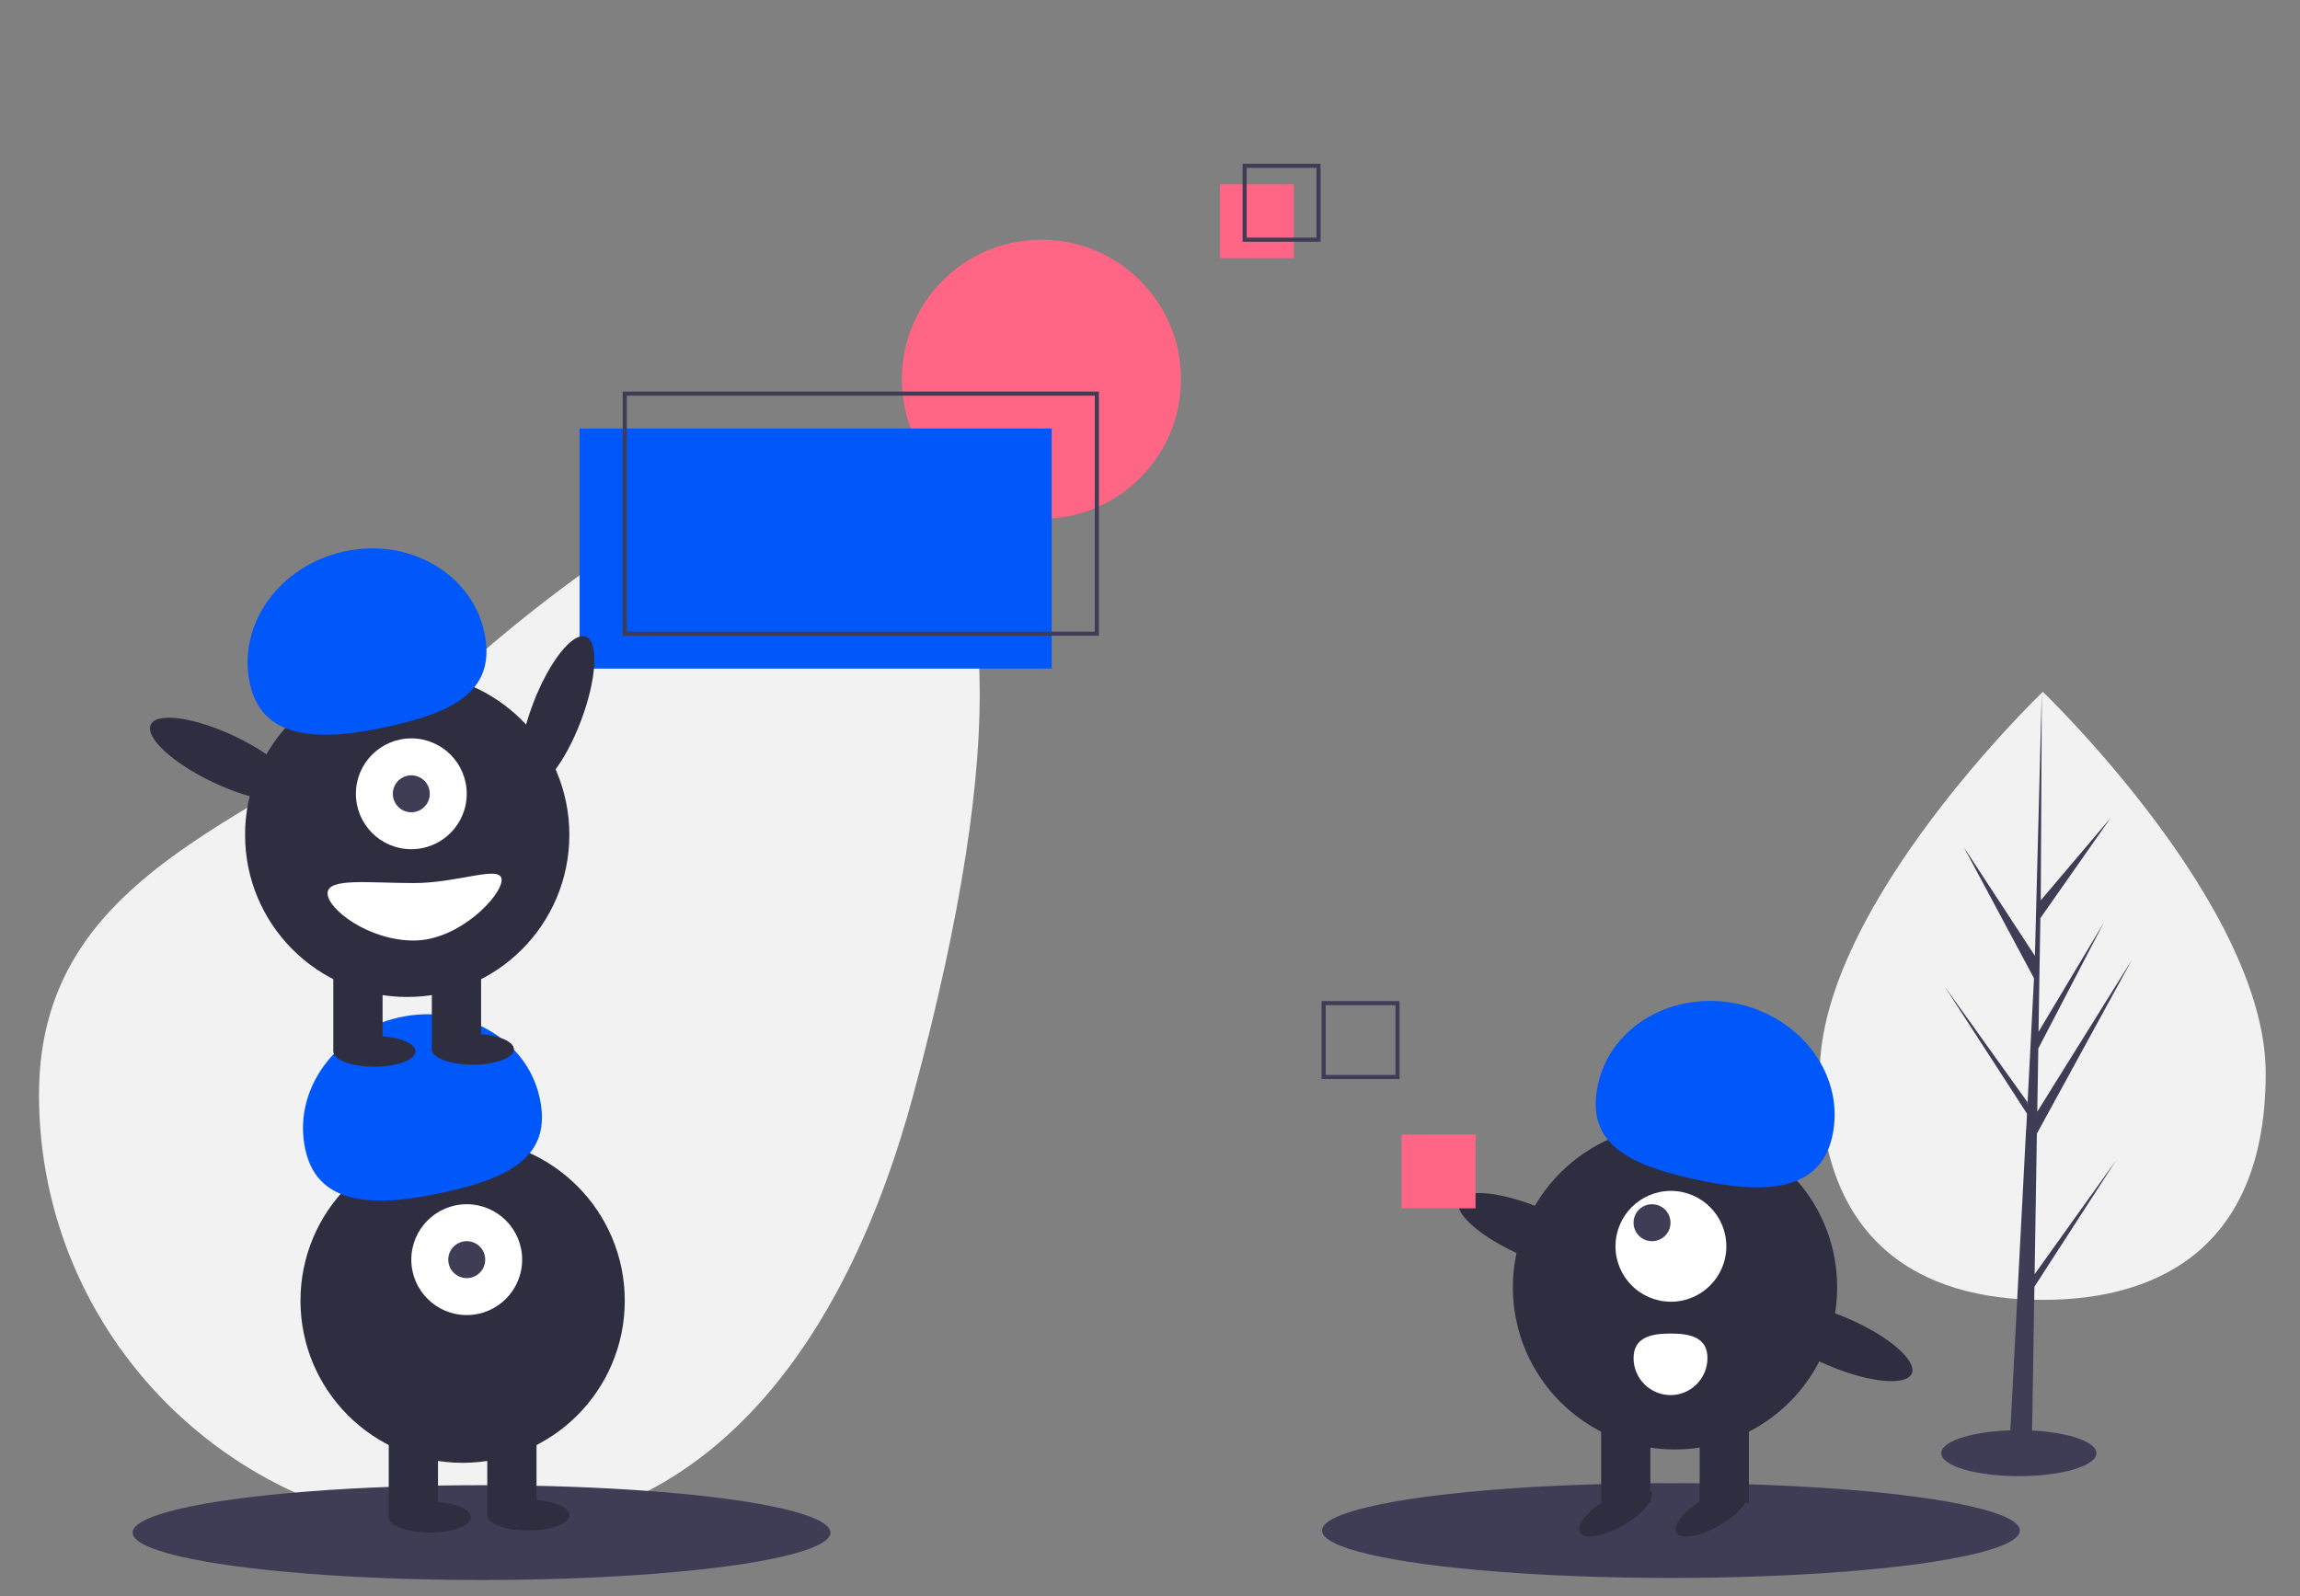 <?xml version="1.0" encoding="utf-8"?>
<!-- Generator: Adobe Illustrator 23.0.1, SVG Export Plug-In . SVG Version: 6.00 Build 0)  -->
<svg version="1.1" id="a706cf1c-1654-439b-8fcf-310eb7aa0e00"
	 xmlns="http://www.w3.org/2000/svg" xmlns:xlink="http://www.w3.org/1999/xlink" x="0px" y="0px" viewBox="0 0 1120.6 777.9"
	 style="enable-background:new 0 0 1120.6 777.9;" xml:space="preserve">
<rect x="0" y="0" width="1120.6" height="777.9" fill="#808080" stroke="none"/>
<style type="text/css">
	.st0{fill:#F2F2F2;}
	.st1{fill:#FF6584;}
	.st2{fill:#3F3D56;}
	.st3{fill:#0057FA;}
	.st4{fill:#2F2E41;}
	.st5{fill:#FFFFFF;}
	.st6{fill:none;stroke:#3F3D56;stroke-width:2;stroke-miterlimit:10;}
</style>
<g>
	<path class="st0" d="M445,533.4c-30.6,113.6-95.4,213-213,213S19,651,19,533.4s124-136.1,213-213C412.8,164.2,540,180.6,445,533.4z
		"/>
	<circle class="st1" cx="507.4" cy="184.8" r="68"/>
	<rect x="594.4" y="89.8" class="st1" width="36" height="36"/>
	<ellipse class="st2" cx="234.6" cy="746.8" rx="170" ry="23.1"/>
	<rect x="282.4" y="208.8" class="st3" width="230" height="117"/>
	<circle class="st4" cx="225.4" cy="633.8" r="79"/>
	<rect x="189.4" y="695.8" class="st4" width="24" height="43"/>
	<rect x="237.4" y="695.8" class="st4" width="24" height="43"/>
	<ellipse class="st4" cx="209.4" cy="739.3" rx="20" ry="7.5"/>
	<ellipse class="st4" cx="257.4" cy="738.3" rx="20" ry="7.5"/>
	<circle class="st5" cx="227.4" cy="613.8" r="27"/>
	<circle class="st2" cx="227.4" cy="613.8" r="9"/>
	<path class="st3" d="M148.8,560.3c-6.4-28.6,14-57.4,45.5-64.5s62.3,10.4,68.6,39c6.4,28.6-14.5,39.1-46.1,46.1
		S155.1,588.9,148.8,560.3z"/>
	<circle class="st4" cx="198.4" cy="406.8" r="79"/>
	<rect x="162.4" y="468.8" class="st4" width="24" height="43"/>
	<rect x="210.4" y="468.8" class="st4" width="24" height="43"/>
	<ellipse class="st4" cx="182.4" cy="512.3" rx="20" ry="7.5"/>
	<ellipse class="st4" cx="230.4" cy="511.3" rx="20" ry="7.5"/>
	<circle class="st5" cx="200.4" cy="386.8" r="27"/>
	<circle class="st2" cx="200.4" cy="386.8" r="9"/>
	<path class="st3" d="M121.8,333.3c-6.4-28.6,14-57.4,45.5-64.5s62.3,10.4,68.6,39s-14.5,39.1-46.1,46.1S128.1,361.9,121.8,333.3z"
		/>
	
		<ellipse transform="matrix(0.357 -0.934 0.934 0.357 -149.738 476.729)" class="st4" cx="271.4" cy="347.1" rx="39.5" ry="12.4"/>
	
		<ellipse transform="matrix(0.428 -0.903 0.903 0.428 -271.893 310.385)" class="st4" cx="109.4" cy="370.1" rx="12.4" ry="39.5"/>
	<path class="st5" d="M159.6,435.3c0,7.7,19.9,23,42,23s42.8-21.8,42.8-29.5s-20.7,1.5-42.8,1.5S159.6,427.6,159.6,435.3z"/>
	<rect x="304.4" y="191.8" class="st6" width="230" height="117"/>
	<rect x="606.4" y="80.8" class="st6" width="36" height="36"/>
</g>
<path class="st0" d="M1103.9,523c0,81.8-48.6,110.4-108.7,110.4S886.6,604.9,886.6,523s108.7-185.9,108.7-185.9
	S1103.9,441.2,1103.9,523z"/>
<polygon class="st2" points="991.3,620.9 992.4,552.4 1038.7,467.7 992.6,541.7 993.1,510.9 1025,449.6 993.2,502.8 993.2,502.8 
	994.1,447.4 1028.3,398.6 994.3,438.7 994.8,337.1 991.3,471.6 991.6,466 956.8,412.8 991,476.7 987.8,538.5 987.7,536.9 
	947.6,480.9 987.6,542.7 987.2,550.4 987.1,550.5 987.1,551.2 978.9,708.1 989.9,708.1 991.2,627 1031,565.4 "/>
<ellipse class="st2" cx="983.6" cy="708.1" rx="37.8" ry="11.2"/>
<ellipse class="st2" cx="814.1" cy="745.8" rx="170" ry="23.1"/>
<circle class="st4" cx="816.1" cy="627.3" r="79"/>
<rect x="828.1" y="689.3" class="st4" width="24" height="43"/>
<rect x="780.1" y="689.3" class="st4" width="24" height="43"/>
<ellipse transform="matrix(0.866 -0.5 0.5 0.866 -262.924 492.255)" class="st4" cx="787.1" cy="736.8" rx="20" ry="7.5"/>
<ellipse transform="matrix(0.866 -0.5 0.5 0.866 -256.627 515.755)" class="st4" cx="834.1" cy="736.8" rx="20" ry="7.5"/>
<circle class="st5" cx="814.1" cy="607.3" r="27"/>
<circle class="st2" cx="804.9" cy="595.8" r="9"/>
<path class="st3" d="M892.7,553.8c6.4-28.6-14-57.4-45.5-64.5s-62.3,10.4-68.6,39c-6.4,28.6,14.5,39.1,46.1,46.1
	C856.1,581.5,886.4,582.4,892.7,553.8z"/>
<ellipse transform="matrix(0.394 -0.919 0.919 0.394 -98.686 1050.604)" class="st4" cx="746.9" cy="600.1" rx="12.4" ry="39.5"/>
<ellipse transform="matrix(0.394 -0.919 0.919 0.394 -57.646 1218.811)" class="st4" cx="894.9" cy="653.1" rx="12.4" ry="39.5"/>
<rect x="682.9" y="552.8" class="st1" width="36" height="36"/>
<rect x="644.9" y="488.8" class="st6" width="36" height="36"/>
<path class="st5" d="M831.9,661.8c0,9.9-8.1,18-18,18s-18-8.1-18-18c0-9.9,8.1-12,18-12S831.9,651.8,831.9,661.8z"/>
</svg>

